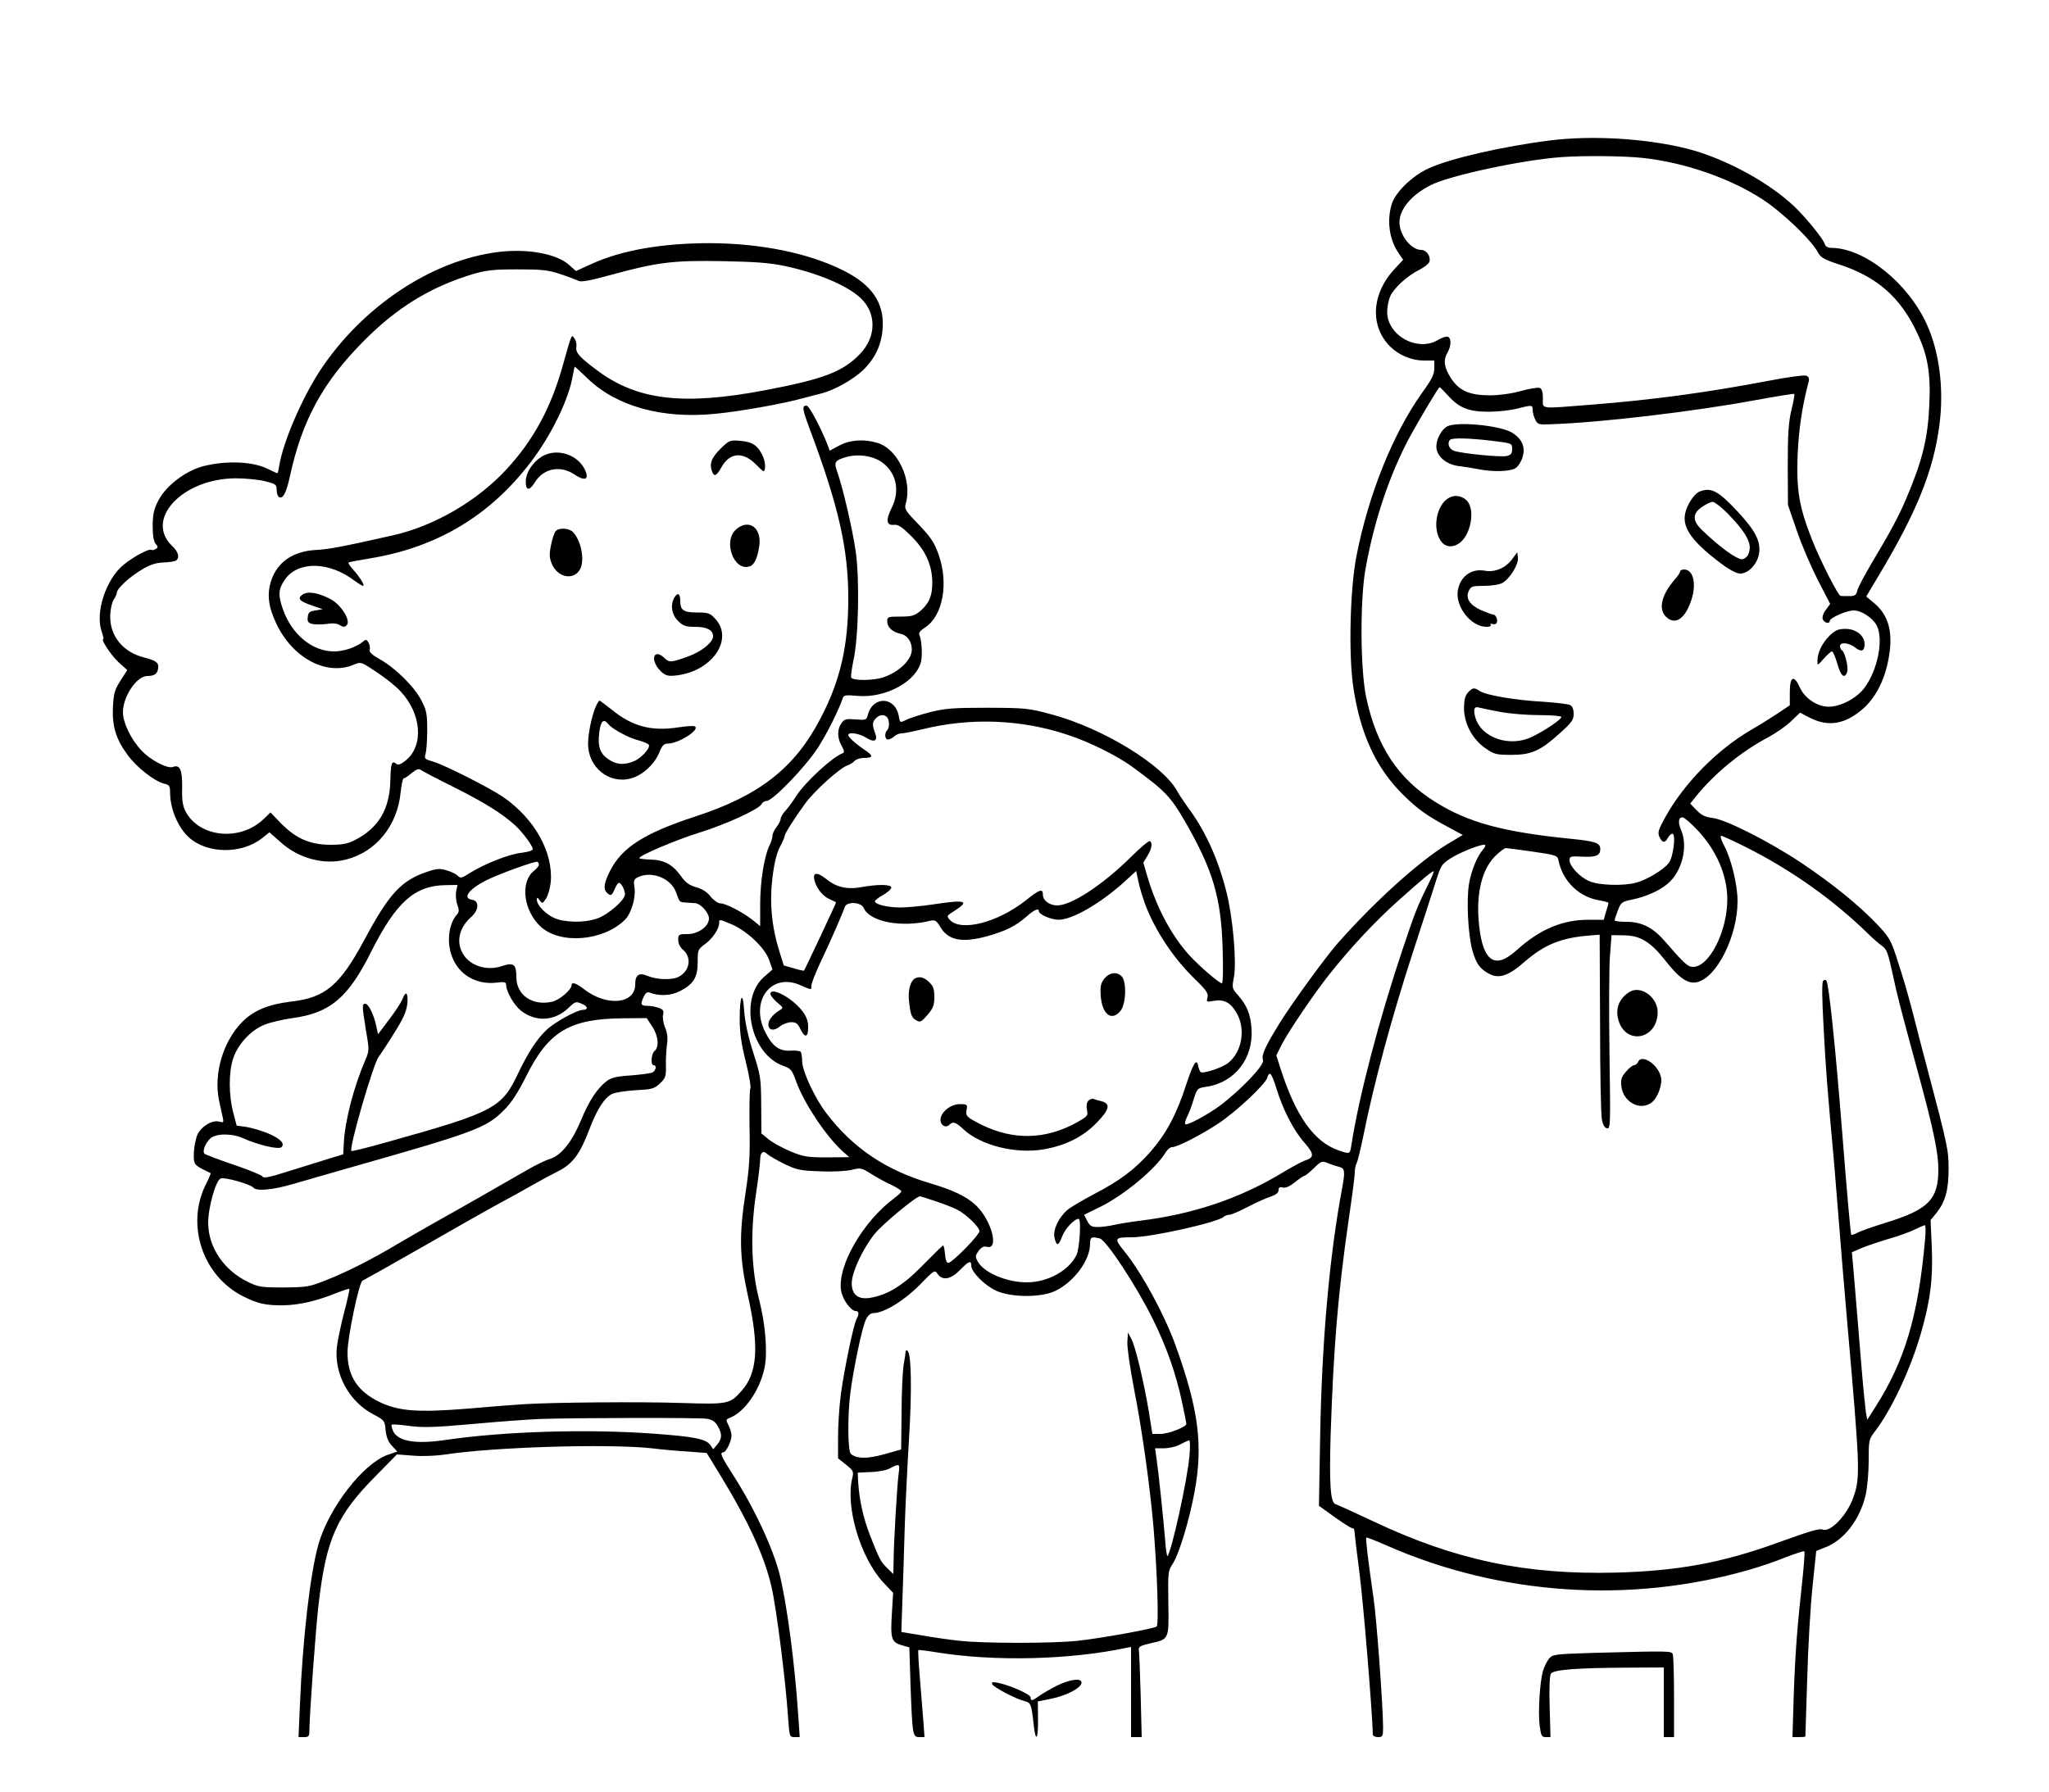 <?xml version="1.0" standalone="no"?>
<!DOCTYPE svg PUBLIC "-//W3C//DTD SVG 20010904//EN"
 "http://www.w3.org/TR/2001/REC-SVG-20010904/DTD/svg10.dtd">
<svg version="1.0" xmlns="http://www.w3.org/2000/svg"
 width="1000pt" height="875pt" viewBox="0 0 1000 875"
 preserveAspectRatio="xMidYMid meet">
<g transform="translate(0,875) scale(0.1,-0.1)"
fill="#000000" stroke="none">
<path d="M7570 8065 c-234 -29 -496 -89 -600 -138 -80 -37 -161 -117 -178
-174 -24 -80 -12 -171 32 -236 l24 -35 -39 -42 c-115 -121 -126 -281 -24 -382
42 -42 105 -68 163 -68 l52 0 0 -37 c0 -30 -12 -55 -60 -121 -141 -198 -261
-494 -320 -797 -31 -157 -39 -475 -16 -635 34 -232 111 -399 245 -531 71 -70
115 -101 223 -159 l67 -36 -77 -46 c-140 -86 -356 -281 -538 -488 -61 -71
-212 -278 -276 -380 -73 -117 -93 -162 -84 -185 9 -23 -107 -145 -211 -223
-61 -45 -160 -98 -168 -90 -4 3 0 19 8 35 8 15 23 53 32 85 18 56 19 56 64 63
138 21 229 139 219 283 -5 72 -22 113 -67 165 -28 31 -29 35 -19 86 14 77 -5
293 -37 419 -41 161 -103 297 -185 407 -20 28 -44 64 -53 80 -67 128 -361 309
-613 377 -115 31 -126 32 -314 33 -169 0 -207 -3 -283 -22 -48 -13 -100 -29
-116 -38 -29 -14 -29 -14 -35 21 -18 95 -127 98 -151 3 -6 -24 -9 -25 -59 -21
-47 4 -55 2 -70 -19 -21 -30 -20 -73 2 -111 12 -22 14 -32 5 -35 -49 -17 -182
-140 -226 -207 -17 -28 -42 -61 -54 -74 -13 -14 -23 -31 -23 -39 0 -8 -9 -26
-20 -40 -11 -14 -20 -33 -20 -43 0 -9 -6 -30 -14 -46 -26 -52 -46 -177 -46
-287 l0 -108 -37 30 c-50 39 -131 81 -157 81 -12 0 -33 15 -48 33 -17 23 -42
38 -71 46 -34 10 -52 23 -75 56 -39 55 -83 78 -149 79 -29 1 -53 4 -53 7 0 13
182 90 295 125 129 40 292 115 302 139 3 8 14 15 24 15 30 0 190 166 251 260
46 73 100 180 121 242 5 15 15 16 70 11 140 -13 294 72 313 172 6 36 2 99 -9
125 -5 10 4 22 28 37 87 57 116 216 65 358 -20 57 -38 83 -96 144 -68 70 -71
76 -63 105 32 112 -40 265 -139 294 -65 20 -134 15 -186 -13 l-47 -25 -8 23
c-35 90 -92 197 -105 197 -23 0 -20 -18 15 -112 142 -379 189 -586 189 -831 0
-229 -39 -399 -134 -581 -126 -244 -299 -380 -613 -482 -248 -81 -358 -151
-416 -266 -29 -58 -34 -87 -15 -106 18 -18 24 -15 38 18 7 17 16 30 21 30 11
0 29 -34 29 -56 0 -28 -83 -100 -136 -118 -64 -22 -158 -20 -210 3 -43 20 -84
63 -84 89 0 13 3 12 14 -3 13 -18 14 -17 31 9 10 15 20 52 23 81 12 146 -80
309 -232 414 -64 44 -283 155 -339 172 -45 13 -47 15 -40 39 4 14 8 66 8 115
0 79 -3 97 -28 145 -34 67 -126 158 -202 201 -38 21 -54 36 -51 46 3 8 1 23
-5 35 -9 17 -13 18 -27 6 -34 -28 -94 -48 -142 -48 -106 0 -206 83 -249 205
-25 71 -23 100 11 148 64 89 215 86 337 -7 19 -14 39 -26 43 -26 11 0 -18 47
-51 82 -13 15 -23 29 -20 32 2 2 49 11 104 20 329 54 587 209 786 471 102 134
187 310 205 425 4 22 8 40 9 40 2 0 30 -26 63 -58 141 -136 365 -198 623 -172
118 11 336 50 427 76 31 8 73 19 93 24 62 16 152 67 200 112 61 59 92 126 97
209 7 121 -53 209 -191 278 -168 85 -403 133 -652 134 -232 0 -430 -34 -577
-101 l-77 -35 -35 31 c-62 54 -202 79 -343 62 -327 -40 -669 -269 -875 -585
-88 -137 -176 -343 -195 -457 -3 -21 -7 -38 -10 -38 -2 0 -22 9 -44 20 -71 37
-201 43 -314 15 -88 -22 -184 -95 -222 -168 -22 -42 -27 -66 -28 -123 0 -47 5
-77 14 -88 13 -15 13 -19 1 -26 -8 -5 -17 -7 -22 -4 -11 7 -87 -34 -135 -73
-86 -71 -139 -232 -107 -325 7 -21 11 -38 8 -38 -14 0 40 -82 76 -114 l41 -37
-33 -52 c-29 -45 -33 -62 -37 -129 -4 -95 15 -157 73 -235 44 -60 130 -127
178 -139 24 -5 28 -11 28 -41 0 -80 37 -170 91 -220 89 -82 259 -84 359 -4
l35 28 54 -48 c89 -80 212 -113 320 -85 146 37 250 165 266 326 4 39 11 70 15
70 5 0 22 12 39 26 22 18 35 23 44 16 6 -5 82 -45 167 -87 148 -75 230 -126
294 -184 36 -33 86 -100 86 -116 0 -7 -21 -14 -54 -18 -60 -6 -179 -53 -250
-97 -42 -27 -49 -29 -62 -15 -8 8 -32 20 -54 26 -32 10 -48 9 -90 -5 -130 -42
-190 -107 -309 -329 -121 -226 -192 -287 -357 -306 -112 -13 -186 -43 -242
-100 -94 -95 -140 -254 -113 -383 8 -35 16 -74 19 -87 4 -20 2 -22 -16 -17
-34 11 -88 -21 -108 -62 -9 -20 -17 -61 -18 -91 -1 -59 -2 -57 82 -98 2 0 -8
-24 -22 -52 -101 -198 -18 -449 180 -549 74 -37 111 -45 199 -44 78 2 156 20
252 58 35 14 66 24 68 22 2 -2 -9 -53 -25 -113 -16 -61 -32 -138 -36 -171 -14
-132 60 -267 179 -329 53 -28 55 -30 59 -77 4 -35 13 -57 31 -76 l26 -28 -47
-16 c-120 -43 -285 -256 -337 -434 -40 -137 -78 -462 -91 -781 l-7 -163 26 0
c24 0 27 4 27 33 0 71 31 500 45 617 37 318 88 433 281 627 l101 103 79 -6
c44 -4 112 -1 153 5 238 37 794 54 1011 31 47 -6 126 -13 177 -16 l92 -7 65
-106 c140 -230 218 -400 252 -551 24 -106 68 -453 80 -632 7 -96 7 -98 32 -98
l25 0 -7 102 c-17 260 -56 550 -91 692 -34 133 -128 333 -232 493 -53 83 -62
103 -43 103 13 0 40 54 40 82 0 13 -7 36 -15 51 -13 26 -13 28 8 36 72 29 145
134 168 243 16 73 5 213 -26 333 -38 146 -44 324 -16 513 12 79 21 156 21 172
0 35 15 46 35 26 9 -8 46 -30 83 -48 60 -29 78 -33 175 -36 62 -3 127 1 153 7
43 11 49 10 93 -18 25 -16 70 -41 99 -54 29 -14 52 -29 51 -33 -1 -5 -16 -19
-33 -32 -154 -113 -281 -333 -261 -453 7 -43 48 -99 71 -99 16 0 18 -14 4 -40
-15 -29 -59 -241 -76 -364 -8 -61 -14 -156 -14 -212 l0 -103 39 -31 c37 -30
38 -33 30 -68 -33 -140 40 -384 150 -505 l50 -53 -6 -96 c-8 -127 -3 -144 46
-159 l39 -11 6 -192 c9 -237 10 -246 43 -246 l25 0 -6 83 c-4 45 -11 140 -17
210 -6 71 -9 130 -7 132 1 1 41 -3 88 -11 282 -46 653 -37 928 22 l22 4 0
-220 0 -220 26 0 26 0 -5 203 c-3 111 -7 211 -9 222 -2 16 6 21 57 33 91 20
90 18 87 197 -2 150 -2 156 22 192 31 49 79 207 106 350 42 229 20 402 -92
713 -54 151 -165 355 -248 458 -55 68 -53 72 35 72 93 0 421 73 449 101 6 5
17 9 26 9 9 0 50 17 91 39 41 21 91 44 112 50 25 9 37 19 37 31 0 13 5 17 20
13 14 -4 34 5 60 26 21 17 42 31 46 31 5 0 25 17 46 37 37 36 39 37 71 24 17
-7 42 -15 55 -18 25 -6 27 -23 13 -99 -63 -333 -100 -756 -108 -1212 l-6 -343
24 -17 c83 -61 131 -92 139 -92 6 0 10 -6 10 -12 0 -7 11 -101 25 -208 19
-147 62 -670 65 -787 0 -7 11 -13 25 -13 23 0 25 4 25 46 0 101 -31 525 -46
629 -27 185 -40 296 -36 299 2 2 49 -16 105 -41 551 -241 1182 -283 1761 -117
50 14 130 41 179 61 49 19 91 33 93 30 3 -3 -2 -67 -10 -144 -25 -226 -35
-357 -42 -566 l-6 -197 31 0 c17 0 31 1 32 3 0 1 4 128 9 282 4 154 16 357 26
452 l18 172 41 16 c94 35 171 135 200 256 8 35 15 111 15 168 0 98 1 105 28
140 81 104 175 304 226 479 47 164 60 265 54 423 l-6 133 29 35 c43 55 59 112
59 215 0 93 -5 115 -109 509 -17 64 -45 170 -61 235 -34 130 -48 178 -88 300
-24 73 -35 91 -92 151 -91 95 -216 196 -366 297 -157 105 -372 214 -436 221
-35 4 -54 13 -78 38 l-31 32 27 34 c91 113 223 221 354 290 35 19 85 53 110
77 l45 43 50 -26 c88 -44 169 -31 255 43 62 54 106 137 126 241 25 127 4 214
-66 274 l-42 35 59 99 c186 310 269 514 298 737 23 173 1 355 -61 492 -92 203
-304 373 -466 374 -18 0 -29 7 -33 20 -8 26 -95 132 -149 183 -127 120 -341
235 -521 281 -199 50 -462 66 -665 41z m448 -86 c203 -22 425 -99 582 -201
101 -66 242 -201 274 -263 12 -22 31 -33 99 -55 186 -60 300 -159 382 -332 53
-111 68 -198 61 -353 -7 -164 -34 -273 -111 -455 -40 -94 -78 -164 -171 -320
-34 -58 -66 -117 -69 -132 -6 -24 -12 -28 -41 -28 -19 0 -37 0 -41 1 -12 1
-100 174 -139 273 -63 160 -77 240 -71 411 6 131 21 236 54 362 4 16 0 25 -12
29 -9 4 -92 -7 -184 -25 -306 -58 -559 -92 -858 -116 -266 -21 -243 -24 -243
30 0 31 -5 47 -15 51 -8 4 -50 -3 -93 -15 -47 -13 -108 -21 -153 -21 -99 1
-149 23 -189 86 -33 52 -37 86 -15 124 18 32 19 69 1 76 -7 3 -29 -4 -47 -15
-100 -61 -249 21 -249 136 0 25 7 60 16 79 20 41 83 98 141 127 24 12 45 29
49 39 8 26 -14 58 -40 58 -49 0 -106 72 -106 135 0 64 59 134 152 181 92 47
445 123 638 137 107 8 308 6 398 -4z m-4186 -528 c159 -34 301 -94 366 -154
81 -74 80 -191 -1 -275 -83 -87 -179 -123 -463 -177 -401 -76 -625 -49 -821
98 -87 65 -105 86 -100 114 2 13 -2 31 -9 40 -15 22 -12 30 -59 -137 -58 -205
-143 -360 -273 -501 -144 -156 -355 -278 -557 -323 -249 -56 -313 -68 -377
-71 -109 -7 -184 -59 -214 -148 -22 -65 -15 -128 24 -210 79 -169 245 -258
378 -202 36 15 36 15 112 -36 43 -28 95 -70 116 -93 104 -110 116 -268 24
-340 -24 -19 -36 -22 -45 -14 -21 17 -26 4 -28 -86 -4 -138 -59 -229 -173
-287 -37 -19 -62 -23 -122 -23 -97 1 -165 30 -238 104 l-52 54 -33 -32 c-115
-111 -315 -91 -382 38 -13 26 -18 55 -16 116 1 86 -11 113 -45 100 -27 -10
-111 34 -154 81 -51 54 -90 135 -90 186 0 77 67 177 119 177 35 0 50 11 53 39
3 26 -10 36 -67 51 -106 26 -171 107 -167 208 1 29 9 63 17 75 8 12 15 27 15
33 0 20 60 76 120 112 41 25 68 34 105 36 28 1 56 5 63 9 20 13 14 42 -18 72
-136 130 51 329 310 330 47 0 111 -6 143 -14 52 -13 57 -16 57 -42 0 -15 5
-31 11 -35 20 -12 36 20 54 101 59 273 161 460 360 660 162 164 326 264 530
326 68 20 101 24 220 24 119 0 150 -3 210 -23 39 -13 78 -28 88 -33 13 -7 57
1 166 31 219 60 301 70 541 65 159 -3 227 -8 302 -24z m3236 -633 c53 -59 100
-78 197 -78 45 0 107 7 138 15 75 19 77 19 77 -7 0 -13 6 -34 13 -47 11 -23
17 -25 77 -22 241 8 697 62 994 117 104 19 190 33 193 31 2 -3 -4 -38 -14 -78
-14 -59 -18 -115 -18 -269 l1 -195 43 -125 c23 -69 70 -177 103 -242 l60 -116
-21 -29 c-13 -17 -19 -36 -15 -46 6 -18 34 -24 34 -8 0 15 83 51 117 51 38 0
94 -37 113 -75 33 -68 4 -215 -60 -302 -37 -51 -117 -93 -175 -93 -56 0 -117
41 -141 94 -29 64 -49 54 -49 -23 l0 -64 -55 -37 c-30 -20 -92 -59 -137 -85
-165 -97 -323 -258 -415 -423 -35 -63 -39 -77 -29 -98 13 -29 27 -31 41 -4 6
11 16 20 22 20 18 0 5 -112 -17 -142 -25 -33 -107 -83 -160 -97 -64 -17 -184
-13 -230 8 -47 21 -95 73 -95 102 0 19 6 20 65 17 65 -3 85 6 85 37 0 31 -22
38 -151 51 -325 33 -494 79 -654 179 -181 113 -286 271 -337 509 -29 134 -31
466 -5 621 41 237 119 471 219 655 48 88 139 240 144 240 2 0 21 -19 42 -42z
m-2769 -321 c75 -50 96 -141 52 -228 -29 -58 -25 -85 12 -81 21 2 39 -10 86
-57 69 -69 101 -141 101 -227 0 -63 -16 -101 -60 -138 -27 -22 -41 -26 -96
-26 -60 0 -64 -1 -64 -23 0 -29 25 -53 66 -61 32 -7 54 -38 54 -77 0 -49 -59
-107 -137 -135 -50 -17 -152 -18 -159 -1 -2 7 3 44 11 82 25 112 31 396 11
535 -17 114 -62 307 -90 387 -17 48 -12 55 44 72 56 16 124 7 169 -22z m39
-1271 c2 -16 -1 -33 -7 -39 -16 -16 -13 -47 3 -47 8 0 21 7 30 15 8 8 24 15
36 15 12 0 56 9 98 19 236 59 484 50 712 -26 107 -35 245 -103 321 -160 156
-114 182 -142 253 -264 136 -237 176 -372 183 -621 3 -100 2 -168 -4 -168 -13
0 -109 83 -156 134 -88 96 -161 232 -206 383 l-21 72 20 33 c21 35 26 63 12
72 -5 3 -47 -32 -93 -78 -139 -137 -290 -236 -360 -236 -36 0 -69 24 -69 51 0
33 -16 28 -82 -25 -138 -110 -319 -156 -373 -96 -16 18 -15 20 24 44 76 49 54
55 -105 31 -54 -8 -126 -15 -160 -15 -62 0 -124 15 -124 30 0 5 18 19 40 31
22 13 40 29 40 36 0 16 -63 17 -142 3 -72 -14 -126 -2 -177 40 -45 35 -66 32
-56 -8 10 -39 41 -78 75 -92 16 -7 30 -14 30 -16 0 -4 -151 -326 -156 -332 -1
-2 -24 3 -50 11 l-49 14 -22 71 c-37 119 -48 236 -33 359 9 72 21 120 37 150
13 24 23 49 23 54 0 10 52 92 101 158 44 61 170 174 206 185 11 4 27 13 33 21
7 8 27 15 45 15 47 0 49 10 7 38 -46 31 -82 63 -82 74 0 16 53 8 87 -13 41
-26 59 -16 43 25 -14 38 -13 52 6 71 26 25 58 15 62 -19z m3947 -529 c92 -98
145 -220 145 -337 0 -157 -88 -330 -167 -330 -26 0 -42 15 -136 123 -59 69
-114 97 -190 97 -31 0 -57 3 -57 7 0 4 7 26 16 49 15 39 19 42 67 52 69 14
135 43 176 78 70 59 100 179 66 261 -17 39 -14 63 7 63 7 0 40 -28 73 -63z
m237 -83 c221 -111 429 -259 598 -425 19 -19 48 -44 63 -55 25 -17 31 -34 53
-134 23 -110 36 -159 134 -520 66 -244 90 -359 90 -438 0 -148 -48 -197 -260
-262 -58 -18 -118 -39 -133 -47 -16 -8 -30 -13 -32 -11 -3 3 -19 179 -45 508
-32 405 -64 713 -76 732 -4 6 -10 6 -16 0 -7 -7 -6 -85 2 -228 10 -198 19
-311 51 -659 5 -60 16 -193 24 -295 8 -102 25 -313 39 -470 64 -732 66 -772
31 -870 -30 -86 -111 -171 -149 -157 -17 7 -62 -7 -226 -66 -265 -96 -482
-136 -785 -144 -438 -11 -782 61 -1180 249 -93 44 -177 82 -187 85 -25 7 -31
97 -24 337 14 428 36 692 88 1051 17 116 31 221 30 235 0 14 4 32 9 42 5 9 18
63 30 120 52 263 143 600 249 923 38 116 83 256 101 312 31 99 33 104 79 133
48 31 159 74 168 65 3 -3 -2 -13 -10 -22 -29 -33 -56 -99 -68 -164 -14 -77 -6
-249 16 -329 18 -64 37 -91 84 -115 47 -24 94 -8 172 61 96 83 177 116 314
127 l51 4 2 -431 c0 -237 4 -449 9 -471 5 -26 13 -41 25 -43 17 -3 17 17 12
365 -3 202 -2 415 2 473 l8 105 61 -1 c80 -1 130 -32 203 -125 66 -84 108
-113 152 -104 97 21 199 224 199 396 0 80 -31 207 -66 272 -14 26 -20 47 -14
47 5 0 60 -25 122 -56z m-1044 -21 c117 -17 123 -19 128 -43 21 -103 101 -180
203 -196 23 -4 41 -9 41 -12 0 -2 -5 -22 -12 -43 l-11 -39 -74 0 c-129 0 -239
-47 -353 -150 -103 -93 -162 -55 -181 120 -18 159 14 286 89 351 18 16 36 29
40 29 4 0 62 -7 130 -17z m-4848 -65 c0 -5 -11 -19 -24 -29 -68 -54 -52 -192
31 -271 95 -90 308 -73 414 33 29 29 52 105 46 153 -6 39 -4 44 19 55 67 30
158 -7 183 -74 18 -51 17 -49 49 -51 15 -1 35 -2 45 -3 27 -2 67 -47 67 -75 0
-38 -52 -76 -106 -76 -42 0 -44 -2 -44 -28 0 -18 9 -37 25 -50 42 -37 31 -102
-22 -130 -30 -17 -107 -15 -150 3 -44 19 -63 7 -63 -41 0 -96 -140 -109 -251
-22 -36 28 -59 36 -59 20 0 -23 -59 -74 -95 -82 -96 -22 -175 32 -175 120 0
63 -13 73 -70 54 -73 -25 -155 0 -190 59 -35 57 -20 128 39 180 39 34 41 80 4
85 -47 7 -15 51 67 93 60 31 243 97 253 92 4 -2 7 -9 7 -15z m2959 -193 c48
-127 137 -262 243 -365 56 -54 66 -70 61 -89 -6 -23 -4 -23 29 -17 51 9 83 -7
112 -57 47 -79 28 -192 -40 -246 -31 -24 -125 -55 -135 -44 -4 5 -9 17 -11 28
-7 42 -24 16 -59 -90 -46 -143 -96 -237 -172 -325 -76 -87 -153 -145 -279
-210 -53 -28 -111 -62 -128 -76 -43 -37 -71 -95 -64 -134 10 -46 20 -44 38 5
15 38 59 85 80 85 14 0 5 -143 -10 -176 -37 -77 -141 -134 -243 -134 -99 0
-211 48 -240 103 -12 22 -11 28 5 51 13 17 25 23 38 20 65 -20 26 129 -52 203
-46 43 -112 74 -227 108 -214 64 -374 172 -503 342 -54 70 -116 203 -117 250
0 23 -4 45 -8 49 -4 4 -27 7 -50 5 -54 -3 -88 22 -122 90 -77 151 28 293 170
230 58 -25 55 -25 55 -2 0 11 20 61 44 113 45 93 108 238 119 271 10 27 79 24
92 -5 30 -69 186 -98 329 -62 19 4 27 -1 45 -31 39 -66 106 -79 230 -45 90 25
140 51 190 95 37 33 61 44 61 27 0 -16 60 -42 97 -42 67 1 201 78 318 183 l60
55 11 -52 c6 -28 21 -78 33 -111z m1377 89 c-49 -99 -61 -130 -121 -309 -114
-340 -213 -717 -250 -957 -7 -43 -7 -43 -64 -23 -118 41 -207 167 -281 397
l-21 66 25 50 c32 64 163 257 235 347 107 134 220 255 336 359 121 108 168
147 172 142 2 -2 -12 -34 -31 -72z m-4740 -26 c-3 -17 -1 -46 6 -64 10 -28 9
-36 -4 -51 -39 -46 -49 -135 -21 -205 33 -87 118 -136 216 -125 40 5 47 3 47
-11 1 -34 39 -100 74 -127 74 -56 164 -50 233 17 30 29 34 30 62 18 31 -12 33
-30 5 -30 -28 0 -139 -61 -177 -98 -47 -44 -91 -113 -136 -207 -82 -175 -115
-193 -644 -341 -92 -26 -169 -45 -172 -43 -13 13 106 424 133 460 10 13 45 66
77 118 45 71 59 105 63 142 5 54 -8 65 -24 21 -6 -15 -35 -60 -65 -99 l-54
-72 -8 37 c-11 55 -38 112 -54 112 -17 0 -16 -10 3 -130 17 -97 16 -100 -4
-147 -56 -130 -99 -297 -104 -403 l-3 -55 -75 -23 c-41 -13 -128 -40 -193 -60
-88 -28 -120 -35 -125 -26 -4 7 -67 33 -141 58 -74 25 -139 50 -143 54 -12 12
5 53 29 75 28 25 108 25 163 -1 71 -32 171 -55 184 -42 18 18 -7 43 -70 69
-32 13 -79 26 -104 30 l-45 6 -17 65 c-22 85 -22 194 -1 260 23 73 89 143 157
169 29 11 90 25 134 31 183 25 271 99 384 325 121 241 212 322 362 324 l59 1
-7 -32z m1349 -162 c75 -34 159 -115 179 -173 l16 -46 -39 -34 c-127 -108 -68
-382 94 -437 34 -12 41 -20 60 -74 40 -109 144 -266 228 -343 l32 -28 -108 -1
c-98 0 -115 3 -181 30 -39 17 -87 43 -106 59 l-34 28 -1 139 c-1 132 -3 145
-40 259 -25 80 -39 146 -43 198 -6 106 -22 79 -22 -38 0 -66 8 -122 30 -209
16 -65 26 -124 22 -130 -4 -6 -5 -90 -4 -186 3 -143 -1 -201 -19 -320 -33
-210 -30 -320 11 -505 56 -249 47 -379 -32 -466 -56 -63 -65 -65 -289 -58
-202 7 -639 3 -774 -6 -38 -2 -164 -12 -278 -22 -239 -19 -332 -12 -425 33
-109 53 -157 129 -156 244 1 77 57 342 73 348 5 2 139 77 298 168 158 91 326
186 373 211 47 25 117 64 155 86 39 22 96 53 128 69 71 35 108 85 153 204 38
100 74 156 112 174 15 7 66 15 115 18 79 4 90 7 118 33 27 26 30 34 29 86 -1
32 2 78 5 103 5 32 2 57 -9 84 -9 21 -13 49 -10 62 5 19 1 26 -21 34 -14 5
-40 10 -56 10 -32 0 -35 7 -17 45 8 17 17 24 27 20 48 -19 107 -16 150 7 66
34 86 67 86 141 0 60 1 63 37 89 37 28 68 74 68 103 0 19 -1 19 65 -9z m-392
-497 c30 -45 35 -100 12 -119 -17 -14 -21 -70 -5 -70 17 0 11 -27 -7 -36 -10
-4 -57 -10 -105 -14 -66 -4 -95 -11 -115 -26 -47 -35 -89 -98 -128 -194 -45
-107 -97 -171 -152 -188 -21 -6 -72 -31 -113 -55 -111 -64 -352 -202 -455
-259 -49 -28 -126 -72 -170 -98 -127 -76 -253 -140 -350 -178 -85 -34 -96 -36
-210 -37 -111 0 -124 2 -177 28 -116 57 -191 168 -192 286 -1 73 37 209 61
218 20 8 146 -28 160 -45 15 -18 94 -11 193 18 36 10 161 46 278 80 609 173
665 194 750 279 38 38 69 85 112 171 108 216 212 277 471 279 l115 1 27 -41z
m3046 -301 c32 -105 84 -206 137 -266 49 -56 49 -73 1 -88 -12 -4 -65 -32
-117 -64 -206 -123 -432 -198 -685 -229 -49 -6 -108 -16 -130 -21 -22 -5 -57
-10 -77 -10 -31 0 -39 5 -52 30 l-15 30 78 38 c117 58 272 186 321 268 8 13
21 24 30 24 26 0 141 59 227 116 88 59 227 189 238 223 11 35 20 24 44 -51z
m-1663 -552 c39 -13 86 -31 105 -41 44 -22 109 -85 109 -105 0 -19 -133 -155
-152 -155 -8 0 -14 15 -16 43 -2 23 -6 42 -9 42 -3 0 -47 -43 -98 -95 -97
-100 -173 -147 -260 -161 -59 -9 -90 18 -88 76 2 54 56 168 113 238 38 47 201
182 220 182 3 0 38 -11 76 -24z m4829 -188 c-33 -372 -99 -592 -242 -816 l-40
-63 -7 39 c-3 22 -13 120 -21 218 -18 215 -33 405 -41 495 l-6 66 49 21 c26
11 86 31 133 45 47 13 103 34 125 45 22 11 44 20 49 21 4 1 5 -32 1 -71z
m-4027 6 c32 -9 179 -233 258 -393 68 -138 113 -265 144 -411 11 -52 20 -97
20 -101 0 -15 -88 -49 -126 -49 l-40 0 -17 108 c-25 148 -66 321 -86 357 l-16
30 -3 -45 c-2 -25 13 -127 32 -227 41 -208 79 -485 96 -683 18 -219 26 -471
15 -480 -14 -11 -273 -58 -387 -70 -123 -13 -455 -13 -573 0 -49 5 -134 17
-188 27 l-98 16 5 151 c3 83 8 239 11 346 3 107 13 305 21 440 15 239 12 424
-7 436 -5 3 -9 2 -9 -3 0 -4 -4 -34 -10 -67 -5 -32 -10 -138 -10 -235 l-2
-177 -82 -23 c-83 -23 -133 -23 -163 1 -16 13 -17 187 -3 298 16 122 58 324
76 358 10 21 23 32 37 32 51 0 150 61 225 137 72 74 74 75 88 54 24 -34 64
-27 109 19 43 44 55 49 55 22 0 -31 66 -98 122 -123 75 -34 221 -34 290 0 90
44 168 149 168 229 0 33 7 37 48 26z m-1918 -880 c26 -4 41 -14 53 -36 22 -38
21 -60 -2 -89 l-20 -24 -15 22 c-21 28 -78 40 -272 54 -326 24 -732 12 -1024
-31 -143 -21 -229 -6 -252 45 -6 14 -9 27 -6 30 2 3 41 0 86 -6 68 -9 122 -7
315 10 127 12 273 22 322 24 184 6 781 7 815 1z m2355 -181 c-10 -119 -88
-469 -107 -489 -3 -3 -9 35 -12 83 -8 96 -31 319 -42 396 l-7 47 44 0 c24 0
60 8 79 19 19 10 39 19 44 20 4 0 5 -34 1 -76z m-1419 -85 c-7 -46 -25 -346
-25 -437 l-1 -55 -29 28 c-33 32 -38 42 -85 161 -33 86 -52 169 -58 263 l-2
43 64 3 c37 1 78 9 95 19 44 24 48 21 41 -25z"/>
<path d="M7064 6669 c-28 -14 -54 -61 -54 -99 0 -46 47 -87 108 -95 26 -3 69
-10 95 -15 73 -15 159 -12 184 5 13 9 28 33 34 54 14 48 -1 85 -48 117 -54 36
-267 58 -319 33z m219 -71 c97 -12 97 -12 97 -40 0 -21 -6 -29 -26 -34 -29 -7
-223 12 -260 26 -23 9 -32 38 -17 53 10 11 98 8 206 -5z"/>
<path d="M8294 6350 c-26 -10 -62 -66 -70 -108 -14 -69 35 -137 173 -241 44
-33 78 -51 96 -51 40 0 83 46 92 97 9 59 -17 112 -105 206 -94 101 -130 120
-186 97z m138 -107 c98 -101 124 -154 98 -204 -6 -10 -19 -19 -28 -19 -28 0
-110 60 -195 142 -49 47 -48 82 2 115 19 13 41 23 50 23 9 0 42 -26 73 -57z"/>
<path d="M7064 6315 c-51 -35 -71 -134 -39 -194 19 -39 55 -48 92 -26 61 36
86 170 40 213 -27 25 -64 28 -93 7z"/>
<path d="M7378 6018 c-32 -42 -84 -63 -132 -54 -65 12 -119 -28 -131 -95 -14
-80 64 -179 140 -179 15 0 24 4 20 10 -3 5 0 7 8 4 8 -3 18 -1 21 4 8 14 -3
42 -17 42 -6 0 -32 10 -58 21 -57 26 -77 58 -61 94 11 23 17 25 74 25 35 0 74
6 88 13 36 18 82 91 78 124 l-3 27 -27 -36z"/>
<path d="M8200 5960 c0 -5 -13 -24 -29 -42 -62 -72 -78 -141 -41 -178 42 -42
89 -16 120 68 32 84 17 162 -31 162 -11 0 -19 -4 -19 -10z"/>
<path d="M8930 5648 c-37 -37 -60 -84 -60 -123 0 -26 0 -25 31 10 17 19 35 35
40 35 5 0 16 -27 26 -60 16 -60 36 -77 48 -40 7 22 -11 96 -25 105 -6 3 -10
13 -10 21 0 21 43 17 74 -7 30 -24 46 -18 46 17 0 41 -42 74 -93 74 -35 0 -49
-6 -77 -32z"/>
<path d="M7164 5369 c-14 -16 -19 -36 -19 -78 1 -75 42 -151 105 -194 41 -29
52 -32 125 -32 99 0 142 19 238 106 58 52 67 65 67 94 0 23 -6 37 -17 43 -10
5 -67 12 -128 16 -134 7 -282 32 -312 52 -29 19 -36 18 -59 -7z m156 -94 c47
-9 133 -16 193 -16 59 0 107 -4 107 -9 0 -12 -75 -63 -139 -95 -110 -56 -253
-8 -281 94 -11 39 -5 54 18 47 10 -3 55 -12 102 -21z"/>
<path d="M7955 3909 c-54 -32 -74 -85 -55 -144 40 -120 190 -86 190 44 0 72
-80 131 -135 100z"/>
<path d="M7994 3565 c-4 -8 -12 -15 -19 -15 -7 0 -25 -14 -40 -32 -23 -27 -26
-39 -22 -73 11 -77 93 -120 149 -76 29 23 53 90 44 124 -15 63 -96 114 -112
72z"/>
<path d="M5390 3973 c-18 -23 -21 -38 -18 -85 7 -91 54 -126 97 -72 27 34 30
144 5 168 -24 24 -60 19 -84 -11z"/>
<path d="M4463 3972 c-20 -13 -32 -59 -27 -104 7 -71 13 -87 36 -99 19 -11 25
-8 55 27 27 32 33 47 33 87 0 38 -5 53 -25 72 -24 25 -50 31 -72 17z"/>
<path d="M3760 3898 c0 -7 14 -25 32 -41 31 -25 32 -28 14 -38 -33 -20 -56
-48 -56 -69 0 -30 26 -35 56 -11 15 12 40 21 56 21 23 0 32 -7 45 -35 22 -45
38 -39 37 13 0 28 -9 52 -29 77 -47 63 -155 120 -155 83z"/>
<path d="M5311 3376 c-8 -9 -10 -27 -6 -45 6 -27 2 -31 -47 -59 -154 -86 -313
-90 -471 -11 -71 36 -76 41 -69 75 4 22 1 24 -34 24 -45 0 -94 -40 -94 -77 0
-27 26 -41 43 -24 18 18 32 13 68 -21 84 -79 254 -122 391 -99 107 18 194 61
262 132 61 63 67 91 22 103 -13 3 -31 8 -38 11 -8 3 -20 -1 -27 -9z"/>
<path d="M3515 6558 c-44 -44 -54 -73 -39 -112 10 -25 21 -19 45 23 40 72 104
78 167 15 19 -19 35 -34 37 -34 12 0 12 38 0 68 -24 56 -51 75 -112 80 -52 4
-54 3 -98 -40z"/>
<path d="M2644 6521 c-44 -27 -77 -77 -78 -119 -1 -47 17 -51 44 -7 42 69 125
85 193 39 48 -32 71 -27 56 13 -31 82 -140 120 -215 74z"/>
<path d="M3593 6166 c-66 -57 -12 -206 65 -181 24 7 39 41 48 102 11 88 -52
132 -113 79z"/>
<path d="M2711 6156 c-6 -7 -16 -38 -22 -68 -9 -44 -8 -61 4 -90 28 -68 107
-83 138 -27 24 45 5 141 -35 182 -21 20 -69 22 -85 3z"/>
<path d="M1476 5847 c-26 -19 -15 -32 47 -53 l52 -18 -35 -6 c-29 -4 -36 -10
-38 -32 -3 -22 2 -29 22 -34 15 -3 46 -3 70 0 30 5 52 3 65 -6 17 -10 23 -10
33 0 22 22 -28 102 -82 129 -60 31 -110 38 -134 20z"/>
<path d="M3290 5831 c-19 -37 -12 -81 19 -112 25 -25 37 -29 85 -29 56 0 86
-16 86 -46 0 -30 -56 -75 -123 -99 -83 -30 -91 -31 -118 -4 -11 11 -27 18 -36
15 -22 -9 -9 -55 24 -85 23 -20 34 -23 76 -18 174 21 280 178 187 277 -25 27
-35 30 -87 30 -68 0 -83 11 -83 57 0 37 -14 43 -30 14z"/>
<path d="M2906 5297 c-19 -46 -36 -130 -36 -178 0 -115 102 -198 209 -169 55
14 115 69 138 125 14 36 23 45 43 45 53 1 158 68 131 84 -5 4 -42 1 -82 -5
-130 -20 -224 5 -324 87 -30 24 -57 44 -60 44 -2 0 -11 -15 -19 -33z m64 -83
c21 -25 100 -67 149 -79 25 -7 46 -16 48 -22 6 -17 -39 -65 -73 -79 -48 -20
-86 -17 -124 9 -42 28 -54 63 -45 133 7 56 21 68 45 38z"/>
<path d="M7772 681 c-188 -6 -194 -7 -213 -29 -10 -13 -23 -40 -29 -60 -15
-53 -24 -199 -16 -265 7 -51 10 -57 30 -57 l23 0 -4 148 c-3 90 0 153 6 162
13 19 128 28 374 29 l177 1 0 -170 0 -170 25 0 25 0 0 194 c0 107 -3 201 -6
210 -7 17 -7 17 -392 7z"/>
<path d="M5158 521 c-31 -16 -70 -38 -86 -50 -35 -25 -42 -26 -42 -7 0 14 -97
58 -159 71 -26 5 -32 4 -29 -6 5 -15 118 -74 160 -84 29 -7 32 -15 43 -117 10
-87 22 -70 21 29 l-1 87 64 13 c74 15 144 51 149 76 5 27 -53 21 -120 -12z"/>
</g>
</svg>
